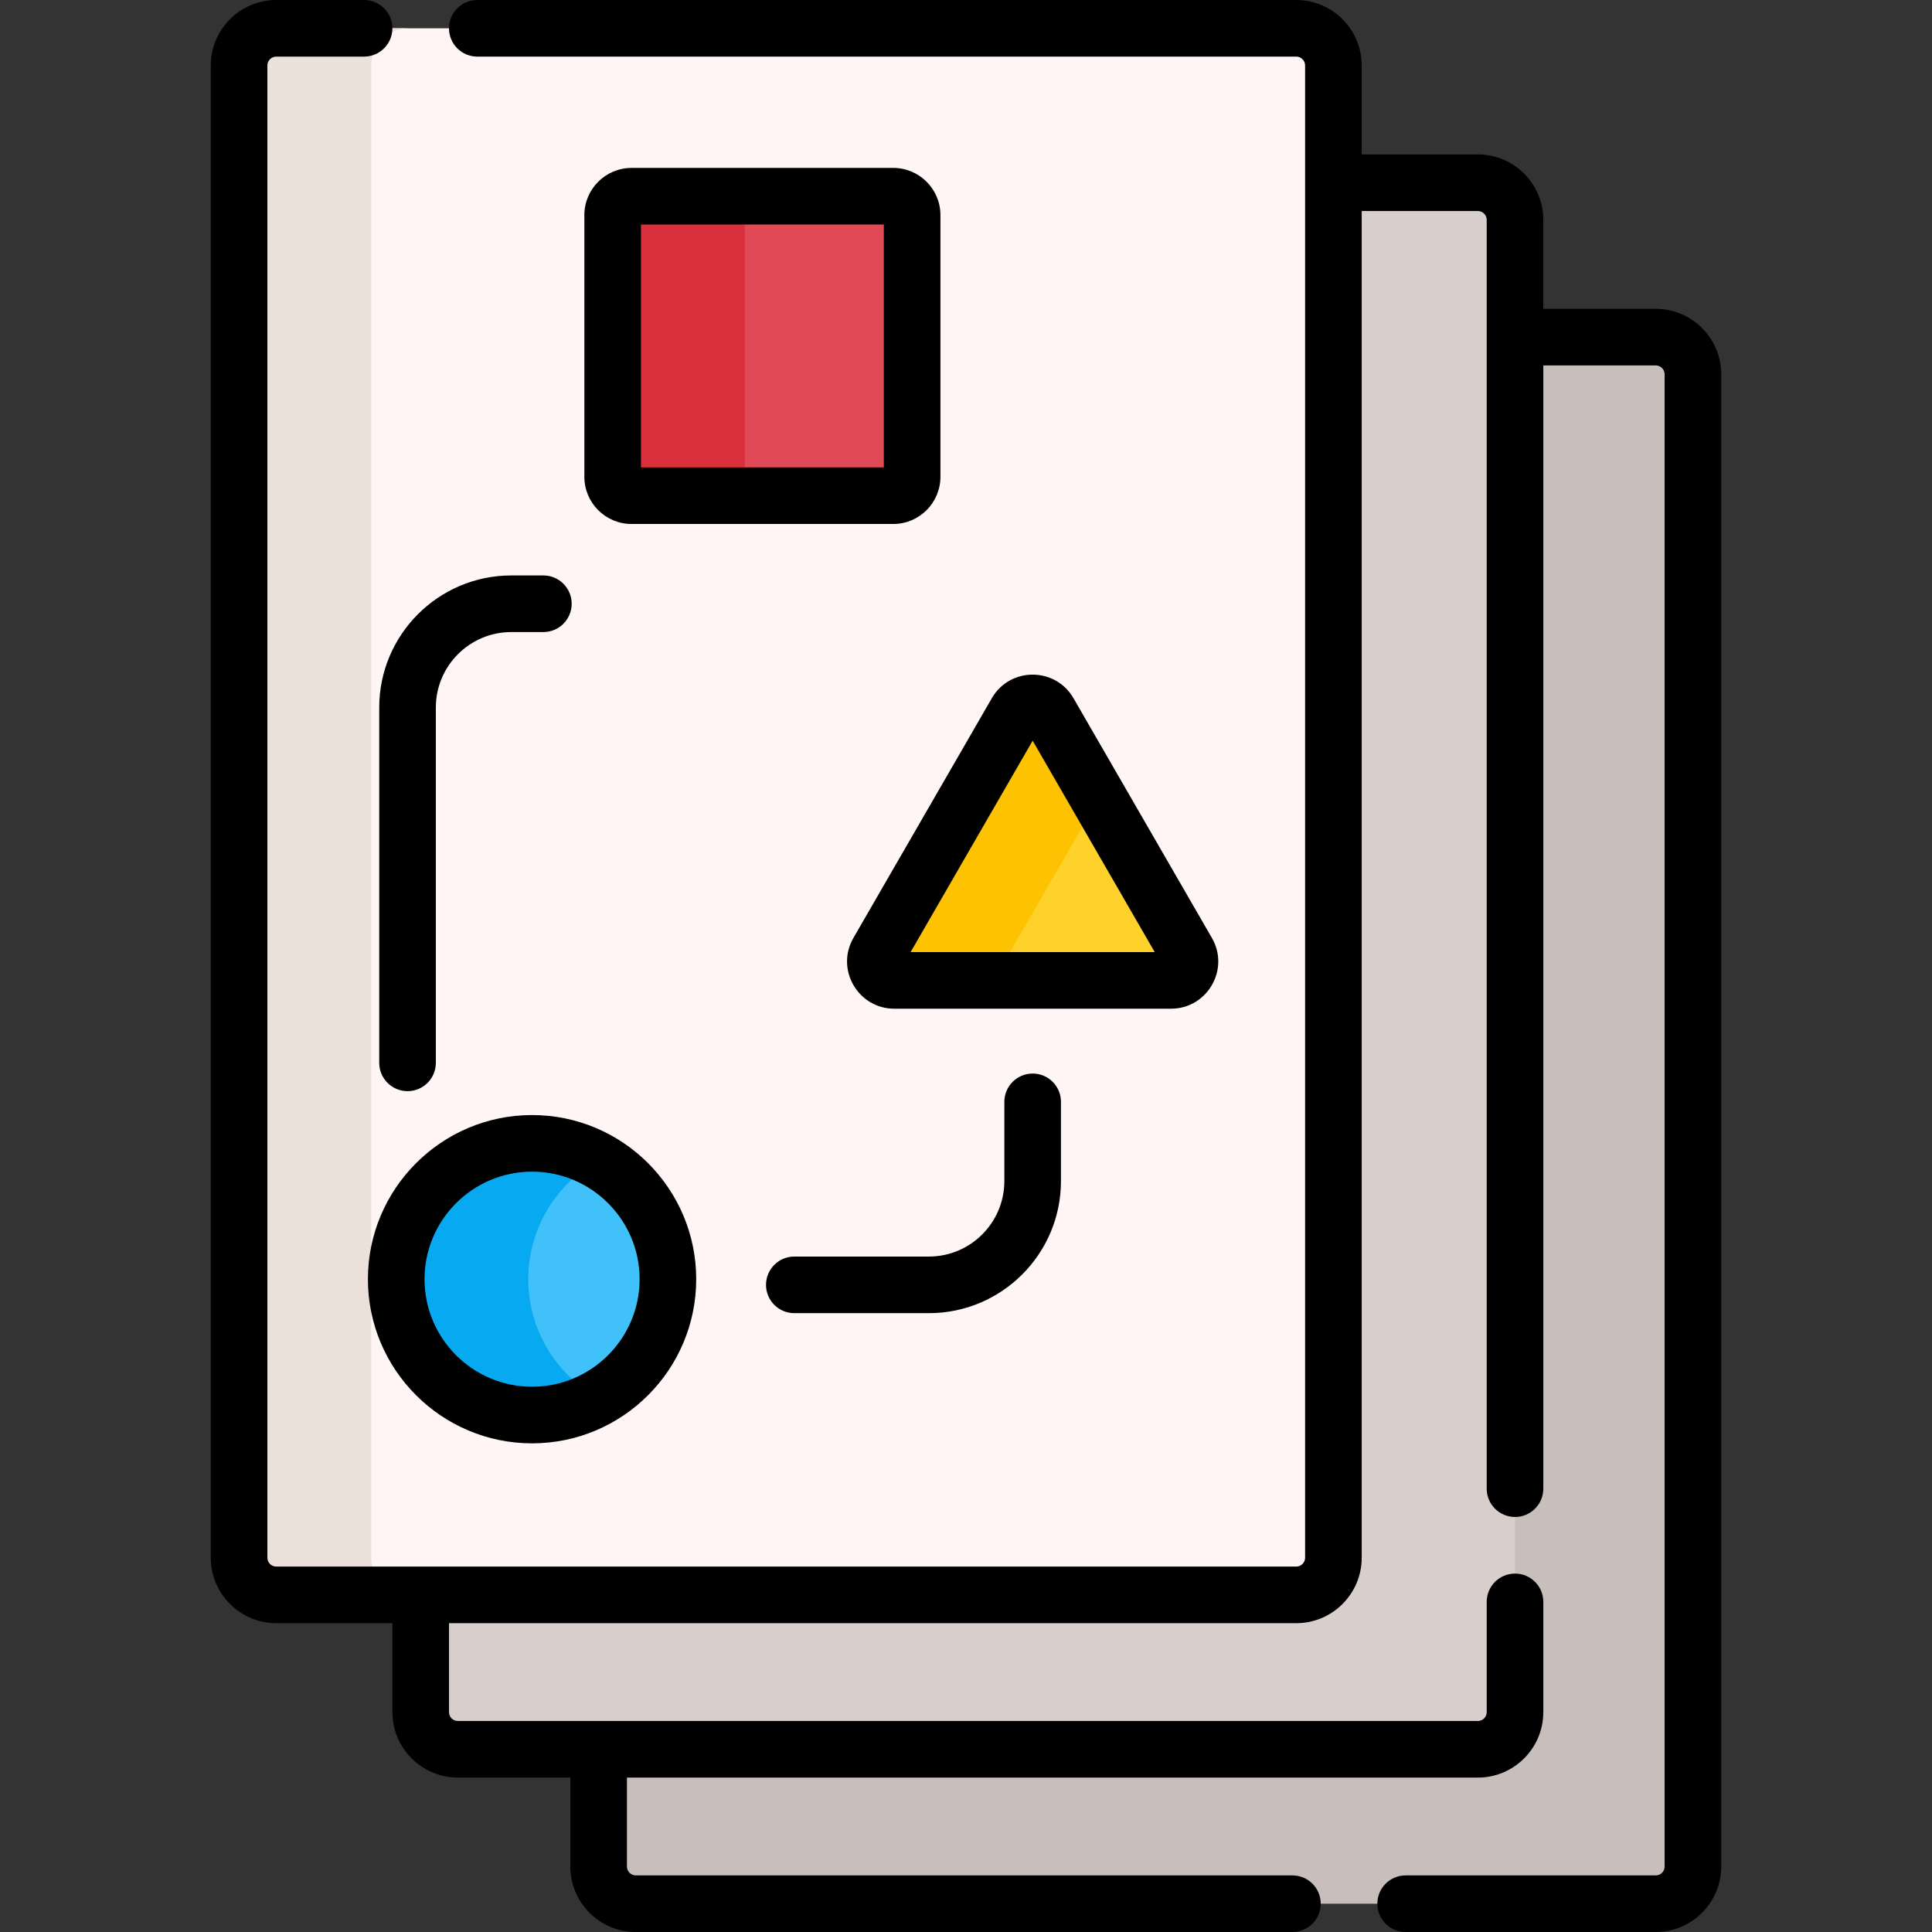 <svg id="Layer_1" enable-background="new 0 0 512 512" height="512" viewBox="0 0 512 512" width="512" xmlns="http://www.w3.org/2000/svg"><rect x="0" y="0" width="512" height="512" fill="#333333" stroke="none"/><g><path d="m438.792 504.5h-270.305c-5.441 0-9.851-4.411-9.851-9.851v-395.459c0-5.441 4.411-9.851 9.851-9.851h270.305c5.441 0 9.851 4.411 9.851 9.851v395.458c.001 5.441-4.41 9.852-9.851 9.852z" fill="#c8bebc"/><path d="m391.643 463.581h-270.305c-5.441 0-9.851-4.411-9.851-9.851v-395.459c0-5.441 4.411-9.851 9.851-9.851h270.305c5.441 0 9.851 4.411 9.851 9.851v395.458c0 5.441-4.41 9.852-9.851 9.852z" fill="#d8cecc"/><path d="m343.513 422.661h-270.305c-5.441 0-9.851-4.411-9.851-9.851v-395.459c0-5.441 4.411-9.851 9.851-9.851h270.305c5.441 0 9.851 4.411 9.851 9.851v395.459c0 5.44-4.41 9.851-9.851 9.851z" fill="#fff5f4"/><path d="m236.722 131.361h-69.362c-2.761 0-5-2.239-5-5v-69.361c0-2.761 2.239-5 5-5h69.361c2.761 0 5 2.239 5 5v69.361c.001 2.762-2.238 5-4.999 5z" fill="#e04955"/><circle cx="141" cy="339" fill="#40c1fa" r="36"/><path d="m269.333 188.79-36.676 63.525c-1.924 3.333.481 7.5 4.33 7.5h73.353c3.849 0 6.255-4.167 4.33-7.5l-36.676-63.525c-1.925-3.333-6.736-3.333-8.661 0z" fill="#fed22b"/><path d="m108.21 422.66h-35c-5.44 0-9.85-4.41-9.85-9.85v-395.46c0-5.44 4.41-9.85 9.85-9.85h35c-5.44 0-9.85 4.41-9.85 9.85v395.46c0 5.44 4.41 9.85 9.85 9.85z" fill="#ebe0da"/><path d="m202.36 131.36h-35c-2.76 0-5-2.24-5-5v-69.36c0-2.76 2.24-5 5-5h35c-2.76 0-5 2.24-5 5v69.36c0 2.76 2.24 5 5 5z" fill="#da2f3c"/><path d="m158.5 370.47c-5.18 2.88-11.15 4.53-17.5 4.53-19.88 0-36-16.12-36-36s16.12-36 36-36c6.35 0 12.32 1.65 17.5 4.53-11.03 6.15-18.5 17.94-18.5 31.47s7.47 25.32 18.5 31.47z" fill="#07a9f0"/><path d="m271.99 259.82h-35c-3.85 0-6.26-4.17-4.33-7.5l36.67-63.53c1.93-3.33 6.74-3.33 8.66 0l13.17 22.81-23.5 40.72c-1.93 3.33.48 7.5 4.33 7.5z" fill="#fdc202"/><g><path d="m438.792 81.84h-29.8v-23.57c0-9.567-7.783-17.35-17.351-17.35h-30.775v-23.568c0-9.568-7.784-17.352-17.351-17.352h-217.03c-4.142 0-7.5 3.358-7.5 7.5s3.358 7.5 7.5 7.5h217.03c1.297 0 2.352 1.055 2.352 2.352v395.458c0 1.297-1.055 2.352-2.352 2.352-17.141 0-259.009 0-270.305 0-1.297 0-2.352-1.055-2.352-2.352v-395.458c0-1.297 1.055-2.352 2.352-2.352h23.275c4.142 0 7.5-3.358 7.5-7.5s-3.358-7.5-7.5-7.5h-23.275c-9.568 0-17.352 7.784-17.352 17.352v395.458c0 9.568 7.784 17.352 17.352 17.352h30.782v23.569c0 9.567 7.783 17.35 17.35 17.35h29.8v23.57c0 9.567 7.783 17.35 17.35 17.35h174.016c4.143 0 7.5-3.358 7.5-7.5s-3.357-7.5-7.5-7.5h-174.016c-1.295 0-2.35-1.054-2.35-2.35v-23.57h225.5c9.567 0 17.351-7.783 17.351-17.35v-29.218c0-4.142-3.357-7.5-7.5-7.5s-7.5 3.358-7.5 7.5v29.218c0 1.296-1.055 2.35-2.351 2.35h-270.3c-1.296 0-2.35-1.054-2.35-2.35v-23.569h224.523c9.567 0 17.352-7.784 17.352-17.352v-356.89h30.775c1.296 0 2.351 1.054 2.351 2.35v336.242c0 4.142 3.357 7.5 7.5 7.5s7.5-3.358 7.5-7.5v-297.672h29.8c1.296 0 2.35 1.054 2.35 2.35v395.46c0 1.296-1.054 2.35-2.35 2.35h-66.284c-4.143 0-7.5 3.358-7.5 7.5s3.357 7.5 7.5 7.5h66.284c9.566 0 17.35-7.783 17.35-17.35v-395.46c-.001-9.567-7.784-17.35-17.351-17.35z"/><path d="m236.724 44.5h-69.361c-6.893 0-12.5 5.607-12.5 12.5v69.361c0 6.893 5.607 12.5 12.5 12.5h69.361c6.893 0 12.5-5.607 12.5-12.5v-69.361c0-6.893-5.608-12.5-12.5-12.5zm-2.5 79.361h-64.361v-64.361h64.361z"/><path d="m97.502 339c0 23.986 19.514 43.5 43.5 43.5s43.5-19.514 43.5-43.5-19.514-43.5-43.5-43.5-43.5 19.514-43.5 43.5zm72 0c0 15.715-12.785 28.5-28.5 28.5s-28.5-12.785-28.5-28.5 12.785-28.5 28.5-28.5 28.5 12.785 28.5 28.5z"/><path d="m321.167 248.565-36.677-63.525c-4.81-8.334-16.837-8.34-21.65 0l-36.676 63.524c-4.819 8.345 1.248 18.751 10.825 18.751h73.353c9.594 0 15.638-10.424 10.825-18.75zm-79.848 3.75 32.346-56.025 32.347 56.025z"/><path d="m144.002 152.5h-8.5c-19.299 0-35 15.701-35 35v94.167c0 4.142 3.358 7.5 7.5 7.5s7.5-3.358 7.5-7.5v-94.167c0-11.028 8.972-20 20-20h8.5c4.142 0 7.5-3.358 7.5-7.5s-3.358-7.5-7.5-7.5z"/><path d="m266.165 292v21c0 11.028-8.972 20-20 20h-35.663c-4.142 0-7.5 3.358-7.5 7.5s3.358 7.5 7.5 7.5h35.663c19.299 0 35-15.701 35-35v-21c0-4.142-3.357-7.5-7.5-7.5s-7.5 3.358-7.5 7.5z"/></g></g></svg>